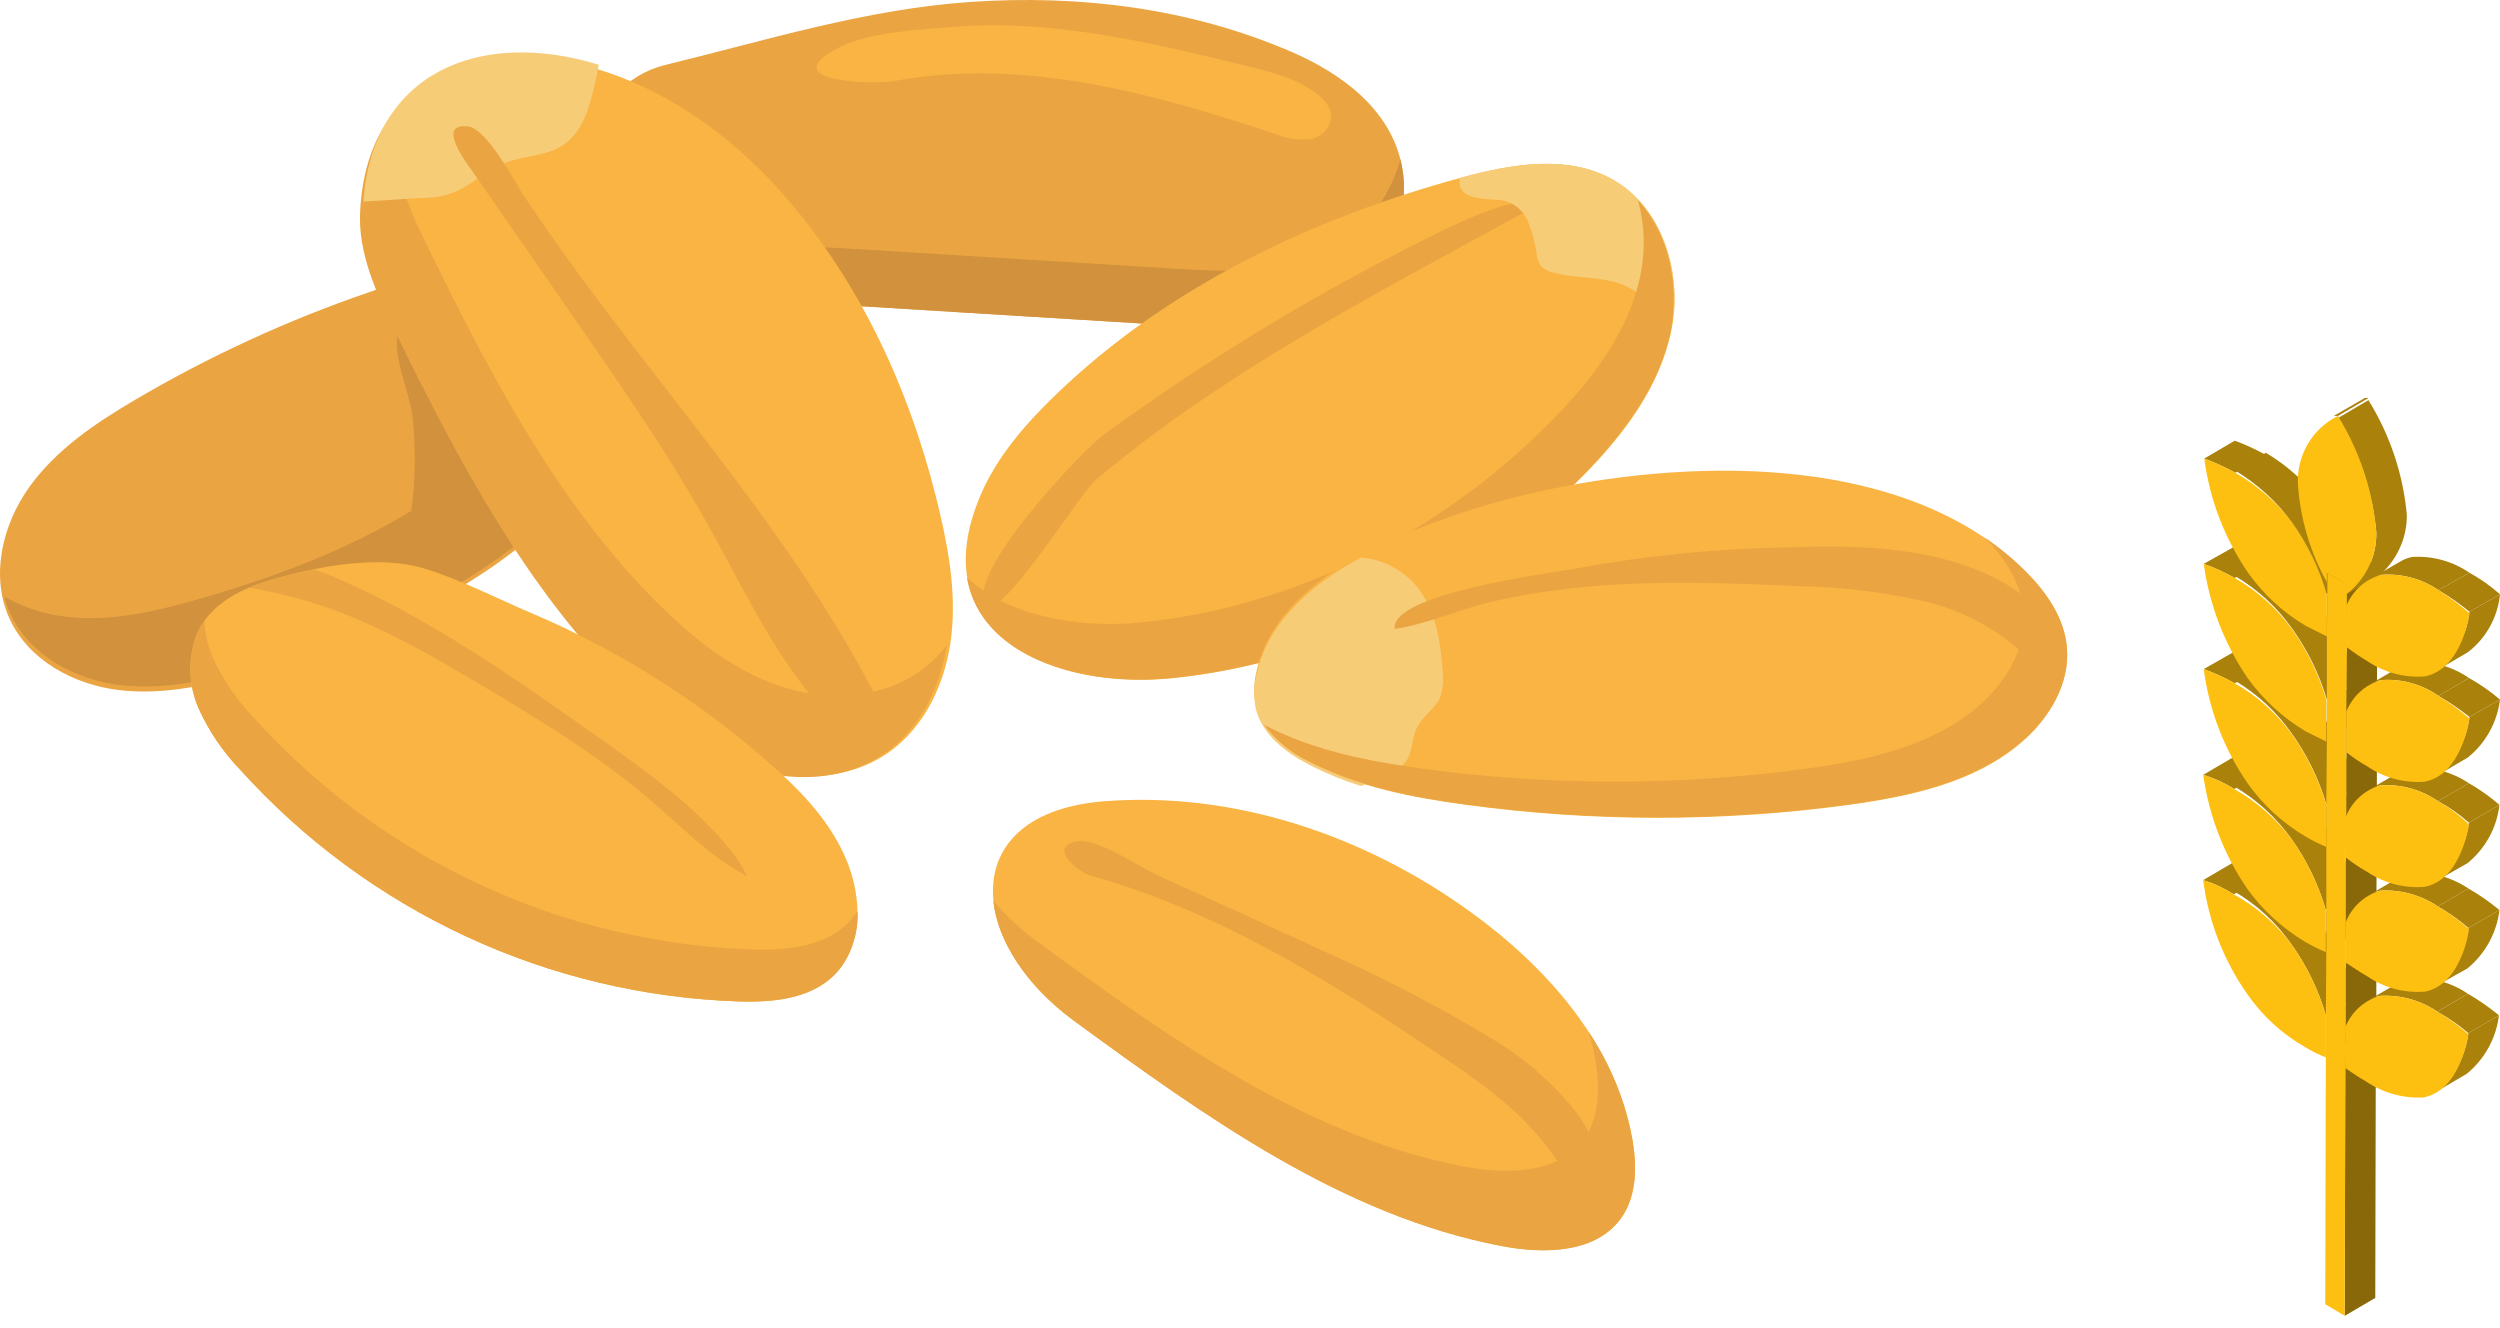 <svg width="64" height="34" viewBox="0 0 64 34" fill="none" xmlns="http://www.w3.org/2000/svg">
<path d="M3.463 10.233C2.443 10.833 1.434 11.51 0.747 12.473C0.059 13.436 -0.249 14.743 0.237 15.823C0.723 16.902 1.883 17.526 3.045 17.666C4.208 17.806 5.379 17.53 6.504 17.206C9.031 16.477 11.54 15.475 13.551 13.789C14.412 13.071 15.204 12.184 15.473 11.094C15.787 9.829 15.331 8.467 14.534 7.429C13.961 6.68 13.28 6.186 12.374 6.475C11.406 6.781 10.403 7.151 9.433 7.486C7.356 8.198 5.356 9.119 3.463 10.233Z" fill="#EAA542"/>
<path d="M14.556 7.298C14.335 6.995 14.063 6.732 13.753 6.521C14.172 7.353 14.293 8.305 14.094 9.216C13.825 10.31 13.035 11.186 12.172 11.908C10.154 13.594 7.653 14.597 5.127 15.326C4 15.65 2.831 15.928 1.668 15.785C1.12 15.72 0.59 15.546 0.109 15.273C0.147 15.417 0.196 15.558 0.258 15.694C0.738 16.76 1.905 17.397 3.067 17.537C4.23 17.677 5.399 17.399 6.524 17.075C9.052 16.348 11.559 15.345 13.571 13.66C14.434 12.939 15.224 12.055 15.493 10.965C15.806 9.697 15.351 8.333 14.556 7.298Z" fill="#D1913D"/>
<path d="M10.526 13.106C10.493 13.325 10.471 13.596 10.646 13.741C10.703 13.782 10.767 13.813 10.834 13.833C11.62 14.106 12.614 14.155 13.162 13.531C13.542 13.093 13.588 12.469 13.549 11.893C13.52 11.248 13.35 10.617 13.05 10.045C12.724 9.467 10.861 7.057 10.219 8.452C9.983 8.957 10.495 10.08 10.559 10.641C10.648 11.461 10.637 12.289 10.526 13.106Z" fill="#D1913D"/>
<path d="M16.071 6.354C16.664 6.863 17.374 7.216 18.138 7.383C19.244 7.63 20.372 7.771 21.505 7.806L30.062 8.333C31.358 8.414 32.703 8.484 33.904 7.911C35.106 7.337 36.111 5.919 35.916 4.428C35.711 2.843 34.327 1.868 33.033 1.315C30.432 0.198 27.615 -0.139 24.848 0.049C22.172 0.233 19.637 1.026 17.03 1.663C15.044 2.149 14.368 4.791 16.071 6.354Z" fill="#EAA542"/>
<path d="M35.849 4.075C35.713 4.588 35.469 5.065 35.133 5.475C34.798 5.885 34.378 6.218 33.903 6.453C32.703 7.028 31.357 6.956 30.061 6.877L21.505 6.35C20.372 6.316 19.244 6.174 18.138 5.925C17.375 5.758 16.665 5.405 16.071 4.896C15.65 4.518 15.346 4.027 15.196 3.482C15.059 3.995 15.069 4.535 15.224 5.043C15.379 5.551 15.672 6.005 16.071 6.354C16.665 6.863 17.375 7.216 18.138 7.383C19.244 7.63 20.372 7.771 21.505 7.806L30.061 8.333C31.357 8.414 32.703 8.484 33.903 7.911C35.102 7.337 36.111 5.919 35.917 4.428C35.901 4.309 35.878 4.191 35.849 4.075Z" fill="#D1913D"/>
<path d="M9.305 5.402C9.25 6.475 9.725 7.495 10.198 8.467C11.787 11.716 13.504 14.978 16.065 17.53C16.941 18.406 17.948 19.209 19.13 19.617C20.312 20.024 21.687 19.986 22.716 19.284C23.694 18.614 24.231 17.432 24.358 16.252C24.485 15.072 24.253 13.885 23.964 12.734C23.228 9.8 21.908 7.007 19.868 4.774C15.723 0.24 9.561 0.292 9.305 5.402Z" fill="#F9B443"/>
<path d="M23.503 17.215C22.477 17.916 21.095 17.953 19.92 17.548C18.744 17.143 17.744 16.339 16.855 15.461C14.293 12.909 12.577 9.647 10.988 6.398C10.515 5.433 10.04 4.415 10.094 3.333C10.102 3.152 10.12 2.972 10.147 2.792C9.611 3.432 9.271 4.305 9.219 5.419C9.164 6.49 9.639 7.51 10.112 8.484C11.701 11.731 13.418 14.993 15.979 17.548C16.855 18.424 17.862 19.227 19.044 19.634C20.226 20.041 21.601 20.002 22.628 19.299C23.538 18.68 24.064 17.616 24.237 16.523C24.029 16.79 23.782 17.023 23.503 17.215Z" fill="#EAA542"/>
<path d="M9.304 5.159C9.845 5.135 10.399 5.082 10.937 5.063C11.782 5.032 12.047 4.625 12.741 4.255C13.258 3.979 13.917 4.036 14.405 3.721C14.935 3.375 15.11 2.694 15.244 2.076C15.274 1.938 15.305 1.798 15.329 1.658C12.297 0.723 9.534 1.847 9.304 5.159Z" fill="#F7CC77"/>
<path d="M14.858 8.373C15.953 9.955 17.048 11.54 18.002 13.22C18.957 14.899 19.732 16.648 20.988 18.08C21.293 18.426 21.665 18.769 22.124 18.802C22.237 18.817 22.352 18.792 22.448 18.732C22.702 18.553 22.591 18.156 22.448 17.881C20.04 13.185 16.262 9.343 13.363 4.936C13.144 4.588 12.444 3.281 11.977 3.235C11.152 3.151 11.94 4.167 12.131 4.439L14.858 8.373Z" fill="#EAA542"/>
<path d="M25.108 12.664C25.52 11.705 26.216 10.895 26.965 10.166C29.826 7.379 33.548 5.597 37.401 4.55C38.688 4.2 40.133 3.944 41.291 4.601C42.574 5.325 43.08 7.009 42.788 8.456C42.497 9.903 41.562 11.133 40.531 12.178C37.74 15.024 33.983 16.954 30.023 17.36C27.008 17.675 23.556 16.276 25.108 12.664Z" fill="#F9B443"/>
<path d="M28.259 11.124C30.935 9.177 33.772 7.461 36.74 5.995C37.674 5.533 38.66 5.089 39.702 5.065L37.718 6.146C35.494 7.359 33.263 8.576 31.151 9.982C30.076 10.69 29.043 11.457 28.055 12.28C27.643 12.626 25.55 16.033 25.222 15.466C24.747 14.64 27.724 11.514 28.259 11.124Z" fill="#EAA542"/>
<path d="M41.291 4.601C40.131 3.944 38.686 4.2 37.401 4.55H37.379C37.252 5.084 37.933 5.098 38.399 5.119C38.549 5.137 38.692 5.193 38.814 5.282C38.936 5.371 39.033 5.49 39.095 5.627C39.217 5.906 39.298 6.201 39.336 6.503C39.348 6.62 39.392 6.731 39.463 6.825C39.537 6.896 39.63 6.945 39.73 6.967C40.428 7.173 41.238 7.031 41.836 7.444C42.055 7.591 42.217 7.799 42.438 7.928C42.563 8.002 42.703 8.047 42.847 8.062C42.981 6.715 42.458 5.26 41.291 4.601Z" fill="#F7CC77"/>
<path d="M41.932 5.126C42.102 5.746 42.124 6.398 41.998 7.028C41.707 8.473 40.772 9.706 39.741 10.75C36.952 13.596 33.193 15.527 29.233 15.932C27.567 16.103 25.763 15.748 24.752 14.783C25.093 16.814 27.681 17.596 30.006 17.357C33.972 16.952 37.729 15.024 40.514 12.175C41.545 11.124 42.484 9.892 42.771 8.454C43.003 7.293 42.721 5.964 41.932 5.126Z" fill="#EAA542"/>
<path d="M22.948 2.065C26.186 1.474 29.498 2.379 32.62 3.421C32.904 3.541 33.214 3.591 33.522 3.565C33.675 3.546 33.816 3.473 33.919 3.358C34.022 3.243 34.08 3.095 34.082 2.941C34.051 2.776 33.966 2.627 33.839 2.516C33.384 2.079 32.729 1.895 32.11 1.739C29.61 1.118 27.026 0.487 24.43 0.686C23.567 0.752 22.225 0.82 21.446 1.231C19.822 2.092 22.315 2.184 22.948 2.065Z" fill="#F9B443"/>
<path d="M6.988 14.831C6.215 15.05 5.397 15.433 5.044 16.217C4.803 16.836 4.817 17.526 5.084 18.134C5.347 18.719 5.71 19.253 6.156 19.713C7.776 21.507 9.741 22.956 11.934 23.974C14.126 24.992 16.501 25.557 18.917 25.637C19.854 25.665 20.914 25.562 21.518 24.777C22.122 23.991 22.033 22.806 21.621 21.904C21.183 20.932 20.428 20.177 19.651 19.496C17.855 17.921 15.821 16.641 13.624 15.704C12.722 15.323 11.745 14.813 10.822 14.542C9.661 14.203 8.129 14.502 6.988 14.831Z" fill="#F9B443"/>
<path d="M21.868 23.445C21.264 24.231 20.205 24.334 19.265 24.306C16.85 24.226 14.475 23.661 12.283 22.643C10.091 21.625 8.126 20.176 6.507 18.382C6.06 17.922 5.697 17.388 5.434 16.803C5.317 16.515 5.248 16.21 5.228 15.899C5.156 15.998 5.095 16.105 5.044 16.217C4.803 16.836 4.817 17.526 5.084 18.134C5.347 18.718 5.71 19.253 6.156 19.713C7.776 21.507 9.741 22.956 11.934 23.974C14.126 24.992 16.501 25.557 18.917 25.637C19.854 25.665 20.914 25.562 21.518 24.776C21.822 24.358 21.976 23.85 21.956 23.334C21.927 23.372 21.898 23.409 21.868 23.445Z" fill="#EAA542"/>
<path d="M18.628 21.677C17.722 20.582 16.551 19.752 15.395 18.931C13.278 17.432 11.146 15.923 8.777 14.868C8.534 14.756 8.285 14.658 8.03 14.575C7.663 14.649 7.31 14.741 6.988 14.831C6.782 14.893 6.58 14.966 6.382 15.05H6.408C7.119 15.173 7.819 15.356 8.499 15.597C9.896 16.109 11.189 16.86 12.461 17.622C13.928 18.498 15.39 19.4 16.686 20.514C17.473 21.191 18.206 21.95 19.125 22.434C18.995 22.16 18.828 21.905 18.628 21.677Z" fill="#EAA542"/>
<path d="M27.488 26.123C30.859 28.588 34.382 31.121 38.434 31.894C39.551 32.113 40.912 32.08 41.538 31.128C41.904 30.571 41.906 29.84 41.79 29.175C41.368 26.738 39.586 24.735 37.589 23.305C34.877 21.361 31.564 20.256 28.272 20.512C24.48 20.808 24.73 24.107 27.488 26.123Z" fill="#F9B443"/>
<path d="M41.788 29.17C41.608 28.187 41.228 27.252 40.673 26.421C40.744 26.659 40.8 26.901 40.842 27.145C40.958 27.802 40.956 28.542 40.59 29.098C39.964 30.05 38.605 30.079 37.486 29.864C33.429 29.094 29.907 26.561 26.54 24.093C26.129 23.796 25.755 23.45 25.428 23.062C25.535 24.085 26.264 25.225 27.483 26.127C30.857 28.592 34.38 31.125 38.43 31.898C39.548 32.117 40.91 32.084 41.536 31.132C41.902 30.571 41.904 29.84 41.788 29.17Z" fill="#EAA542"/>
<path d="M27.952 22.427C31.159 23.323 34.036 25.109 36.801 26.968C37.821 27.653 38.852 28.369 39.599 29.35C40.036 29.924 40.409 30.613 41.076 30.882C41.126 29.946 40.82 29.025 40.218 28.306C39.617 27.597 38.899 26.997 38.095 26.53C36.74 25.719 35.337 24.992 33.894 24.354C32.479 23.697 31.061 23.049 29.638 22.41C29.167 22.191 28.125 21.473 27.613 21.534C26.809 21.633 27.529 22.309 27.952 22.427Z" fill="#EAA542"/>
<path d="M35.744 13.763C34.172 14.441 32.545 15.514 32.169 17.173C32.094 17.47 32.088 17.78 32.151 18.08C32.315 18.736 32.917 19.194 33.522 19.507C34.754 20.144 36.149 20.418 37.515 20.602C40.78 21.047 44.09 21.047 47.355 20.602C48.921 20.383 50.547 20.035 51.747 19.008C52.459 18.399 52.997 17.5 52.912 16.567C52.844 15.823 52.393 15.166 51.863 14.638C48.851 11.641 43.505 11.722 39.645 12.53C38.307 12.809 37 13.222 35.744 13.763Z" fill="#F9B443"/>
<path d="M36.328 15.089C36.152 14.857 35.928 14.664 35.673 14.523C35.417 14.382 35.135 14.296 34.844 14.27C33.596 14.945 32.473 15.897 32.169 17.248C32.094 17.545 32.088 17.855 32.151 18.154C32.315 18.811 32.917 19.271 33.522 19.581C33.943 19.798 34.383 19.978 34.835 20.12C35.115 20.046 35.384 19.934 35.634 19.789C35.781 19.714 35.908 19.606 36.007 19.474C36.164 19.231 36.14 18.909 36.265 18.647C36.407 18.342 36.736 18.154 36.869 17.845C36.944 17.626 36.965 17.392 36.93 17.162C36.88 16.436 36.764 15.674 36.328 15.089Z" fill="#F7CC77"/>
<path d="M52.912 16.565C52.844 15.82 52.393 15.164 51.863 14.636C51.54 14.311 51.187 14.018 50.808 13.76C51.316 14.279 51.743 14.918 51.809 15.639C51.894 16.573 51.355 17.471 50.644 18.082C49.444 19.109 47.818 19.461 46.254 19.676C42.986 20.121 39.672 20.121 36.403 19.676C35.028 19.487 33.642 19.216 32.41 18.581L32.359 18.553C32.659 18.958 33.056 19.283 33.513 19.496C34.746 20.133 36.14 20.407 37.506 20.591C40.771 21.036 44.082 21.036 47.347 20.591C48.912 20.372 50.539 20.024 51.738 18.997C52.459 18.397 52.997 17.497 52.912 16.565Z" fill="#EAA542"/>
<path d="M45.853 14.01C47.703 13.946 49.645 14.01 51.265 14.901C51.959 15.286 52.62 15.906 52.669 16.698C52.684 16.917 52.566 17.221 52.34 17.195C52.228 17.164 52.13 17.095 52.064 16.998C51.306 16.197 50.327 15.638 49.251 15.391C48.181 15.15 47.088 15.021 45.991 15.004C43.393 14.883 40.757 14.809 38.222 15.396C37.386 15.588 36.543 15.978 35.704 16.101C35.586 15.21 39.568 14.686 40.264 14.568C42.108 14.223 43.978 14.036 45.853 14.01Z" fill="#EAA542"/>
<path d="M57.183 22.894L57.978 22.436C57.73 22.281 57.463 22.159 57.183 22.072L56.402 22.53C56.677 22.616 56.94 22.738 57.183 22.894Z" fill="#A9810B"/>
<path d="M60.026 33.684L60.807 33.227L60.821 26.855L60.039 27.312L60.026 33.684Z" fill="#896809"/>
<path d="M59.541 27.03L60.322 26.572V25.561L59.541 26.019V27.03Z" fill="#896809"/>
<path d="M59.541 25.992L60.322 25.534C60.13 24.878 59.829 24.259 59.433 23.702C59.047 23.157 58.552 22.698 57.978 22.355L57.184 22.813C57.764 23.151 58.265 23.61 58.652 24.16C59.05 24.716 59.351 25.335 59.541 25.992Z" fill="#A9810B"/>
<path d="M57.183 22.894C56.94 22.738 56.677 22.616 56.402 22.53C56.535 23.582 56.923 24.586 57.533 25.453C57.917 26.006 58.418 26.466 59.002 26.8C59.173 26.906 59.353 26.997 59.541 27.07V25.992C59.35 25.335 59.05 24.716 58.652 24.16C58.256 23.64 57.756 23.208 57.183 22.894Z" fill="#FDC011"/>
<path d="M60.039 27.312L60.82 26.854L60.834 25.858L60.053 26.302L60.039 27.312Z" fill="#896809"/>
<path d="M57.197 20.2L57.978 19.741C57.731 19.584 57.464 19.462 57.183 19.378L56.402 19.836C56.682 19.92 56.95 20.042 57.197 20.2Z" fill="#A9810B"/>
<path d="M60.053 26.302L60.834 25.858V24.16L60.053 24.618V26.302Z" fill="#896809"/>
<path d="M59.555 24.322L60.336 23.877V22.867L59.555 23.325V24.322Z" fill="#896809"/>
<path d="M59.541 23.298L60.336 22.853C60.145 22.197 59.845 21.577 59.447 21.021C59.06 20.472 58.559 20.012 57.978 19.674L57.197 20.132C57.775 20.474 58.275 20.933 58.665 21.479C59.057 22.032 59.353 22.647 59.541 23.298Z" fill="#A9810B"/>
<path d="M57.197 20.2C56.95 20.042 56.682 19.92 56.402 19.836C56.549 20.884 56.936 21.885 57.533 22.759C57.928 23.302 58.427 23.76 59.002 24.106C59.176 24.207 59.356 24.297 59.541 24.376V23.298C59.353 22.647 59.057 22.032 58.665 21.479C58.268 20.957 57.768 20.521 57.197 20.2Z" fill="#FDC011"/>
<path d="M60.053 24.618L60.834 24.16V23.15L60.053 23.608V24.618Z" fill="#896809"/>
<path d="M57.21 17.492L57.992 17.047C57.743 16.892 57.476 16.77 57.197 16.683L56.416 17.128C56.689 17.229 56.955 17.351 57.21 17.492Z" fill="#A9810B"/>
<path d="M60.053 23.608L60.834 23.15L60.848 21.466L60.053 21.924V23.608Z" fill="#896809"/>
<path d="M62.396 25.898L63.178 25.44C62.747 25.146 62.229 25.009 61.709 25.049C61.6 25.065 61.495 25.101 61.4 25.157L60.618 25.615C60.715 25.561 60.82 25.52 60.928 25.494C61.449 25.464 61.964 25.606 62.396 25.898Z" fill="#A9810B"/>
<path d="M59.555 21.627L60.336 21.183L60.349 20.172L59.555 20.631V21.627Z" fill="#896809"/>
<path d="M62.37 27.946L63.151 27.488C63.607 27.113 63.902 26.578 63.973 25.992L63.191 26.45C63.118 27.035 62.824 27.57 62.37 27.946Z" fill="#A9810B"/>
<path d="M62.397 25.898C61.965 25.606 61.449 25.464 60.928 25.494C60.727 25.55 60.543 25.653 60.389 25.793C60.234 25.934 60.115 26.108 60.039 26.302V27.339C60.213 27.465 60.392 27.582 60.578 27.69C61.01 27.981 61.526 28.123 62.046 28.094C62.989 27.905 63.178 26.544 63.191 26.477C62.947 26.258 62.68 26.064 62.397 25.898Z" fill="#FDC011"/>
<path d="M63.192 26.45L63.973 25.992C63.723 25.787 63.458 25.602 63.178 25.44L62.397 25.898C62.68 26.055 62.946 26.24 63.192 26.45Z" fill="#A9810B"/>
<path d="M59.554 20.604L60.336 20.145C60.148 19.495 59.852 18.88 59.46 18.327C59.07 17.78 58.57 17.321 57.992 16.98L57.21 17.424C57.786 17.765 58.282 18.224 58.665 18.771C59.061 19.324 59.361 19.939 59.554 20.59V20.604Z" fill="#A9810B"/>
<path d="M57.21 17.492C56.955 17.351 56.689 17.229 56.416 17.128C56.553 18.183 56.941 19.191 57.547 20.065C57.938 20.611 58.438 21.07 59.016 21.412C59.188 21.515 59.368 21.605 59.554 21.681V20.604C59.361 19.952 59.061 19.338 58.665 18.785C58.276 18.257 57.78 17.817 57.21 17.492Z" fill="#FDC011"/>
<path d="M60.053 21.924L60.848 21.466V20.455L60.066 20.913L60.053 21.924Z" fill="#896809"/>
<path d="M57.21 14.798L57.992 14.339C57.747 14.191 57.484 14.073 57.21 13.989L56.416 14.434C56.69 14.532 56.956 14.654 57.21 14.798Z" fill="#A9810B"/>
<path d="M60.066 20.913L60.848 20.455V18.771L60.066 19.23V20.913Z" fill="#896809"/>
<path d="M62.411 23.204L63.192 22.746C62.759 22.456 62.244 22.314 61.724 22.341C61.614 22.365 61.51 22.406 61.414 22.463L60.632 22.921C60.729 22.864 60.833 22.823 60.942 22.799C61.462 22.772 61.978 22.914 62.411 23.204Z" fill="#A9810B"/>
<path d="M59.568 18.933L60.349 18.475V17.478L59.568 17.936V18.933Z" fill="#896809"/>
<path d="M62.37 25.238L63.164 24.793C63.621 24.419 63.915 23.884 63.986 23.298L63.191 23.756C63.162 24.046 63.075 24.327 62.933 24.582C62.792 24.836 62.6 25.06 62.37 25.238Z" fill="#A9810B"/>
<path d="M63.191 23.756L63.986 23.298C63.737 23.092 63.472 22.907 63.191 22.746L62.41 23.204C62.687 23.363 62.949 23.548 63.191 23.756Z" fill="#A9810B"/>
<path d="M62.41 23.204C61.977 22.914 61.462 22.772 60.942 22.799C60.741 22.856 60.556 22.959 60.402 23.099C60.248 23.239 60.128 23.413 60.053 23.608V24.645C60.201 24.739 60.389 24.874 60.605 24.995C61.036 25.289 61.554 25.427 62.074 25.386C63.003 25.211 63.205 23.85 63.205 23.783C62.959 23.565 62.693 23.371 62.41 23.204Z" fill="#FDC011"/>
<path d="M57.21 14.797C56.956 14.654 56.69 14.532 56.416 14.434C56.559 15.487 56.947 16.493 57.547 17.37C57.941 17.914 58.441 18.372 59.016 18.718L59.554 18.987V17.909C59.361 17.258 59.061 16.643 58.665 16.091C58.275 15.563 57.78 15.123 57.21 14.797Z" fill="#FDC011"/>
<path d="M59.568 17.909L60.349 17.451C60.156 16.8 59.855 16.185 59.46 15.633C59.068 15.088 58.568 14.629 57.992 14.285L57.21 14.743C57.79 15.083 58.291 15.542 58.679 16.091C59.074 16.643 59.375 17.258 59.568 17.909Z" fill="#A9810B"/>
<path d="M60.066 19.23L60.848 18.772V17.761L60.066 18.219V19.23Z" fill="#896809"/>
<path d="M57.224 12.103L58.005 11.645C57.749 11.504 57.484 11.383 57.21 11.281L56.429 11.739C56.702 11.841 56.968 11.962 57.224 12.103Z" fill="#A9810B"/>
<path d="M60.066 18.219L60.848 17.761L60.861 16.077L60.08 16.535L60.066 18.219Z" fill="#896809"/>
<path d="M62.411 20.509L63.205 20.051C62.767 19.761 62.248 19.62 61.724 19.647C61.615 19.673 61.511 19.714 61.414 19.768L60.632 20.226C60.73 20.172 60.834 20.131 60.942 20.105C61.463 20.069 61.981 20.212 62.411 20.509Z" fill="#A9810B"/>
<path d="M59.568 16.239L60.363 15.781V14.784L59.581 15.229L59.568 16.239Z" fill="#896809"/>
<path d="M62.383 22.544L63.165 22.099C63.624 21.728 63.919 21.191 63.986 20.604L63.205 21.062C63.133 21.643 62.839 22.175 62.383 22.544Z" fill="#A9810B"/>
<path d="M63.205 21.062L63.986 20.604C63.744 20.395 63.482 20.211 63.205 20.051L62.41 20.509C62.696 20.661 62.963 20.846 63.205 21.062Z" fill="#A9810B"/>
<path d="M62.41 20.509C61.981 20.212 61.463 20.069 60.942 20.105C60.741 20.162 60.556 20.264 60.402 20.405C60.248 20.545 60.128 20.719 60.053 20.913V21.951C60.222 22.086 60.403 22.208 60.592 22.314C61.023 22.606 61.541 22.744 62.06 22.705C63.003 22.53 63.192 21.169 63.205 21.102C62.965 20.872 62.699 20.673 62.41 20.509Z" fill="#FDC011"/>
<path d="M57.224 12.103C56.968 11.962 56.702 11.841 56.429 11.739C56.569 12.794 56.956 13.8 57.56 14.676C57.951 15.222 58.451 15.681 59.029 16.023L59.568 16.293V15.215C59.38 14.56 59.084 13.941 58.692 13.383C58.291 12.864 57.792 12.429 57.224 12.103Z" fill="#FDC011"/>
<path d="M59.568 15.215L60.349 14.757C60.162 14.106 59.866 13.491 59.474 12.938C59.082 12.393 58.583 11.934 58.005 11.591L57.224 12.049C57.799 12.395 58.298 12.853 58.693 13.396C59.084 13.954 59.38 14.573 59.568 15.229V15.215Z" fill="#A9810B"/>
<path d="M59.581 14.905L60.363 14.447V14.218L59.581 14.663V14.905Z" fill="#896809"/>
<path d="M60.08 16.535L60.861 16.077V15.067L60.08 15.525V16.535Z" fill="#896809"/>
<path d="M60.08 15.525L60.861 15.067V14.717L60.08 15.175V15.525Z" fill="#896809"/>
<path d="M60.08 15.175L60.861 14.716V14.501L60.08 14.959V15.175Z" fill="#896809"/>
<path d="M59.581 14.663V14.905V15.229L59.568 16.239V17.936V18.933L59.554 20.631V21.628V23.325V24.322L59.541 26.019V27.03L59.527 33.388L60.026 33.684L60.039 27.312L60.053 26.302V24.618V23.608V21.924L60.066 20.913V19.23V18.219L60.08 16.535V15.525V15.175V14.959L59.581 14.663Z" fill="#FDC011"/>
<path d="M60.08 14.959L60.861 14.501L60.363 14.218L59.581 14.663L60.08 14.959Z" fill="#836409"/>
<path d="M62.424 17.815L63.205 17.357C62.776 17.06 62.258 16.917 61.737 16.953C61.628 16.979 61.524 17.02 61.427 17.074L60.645 17.532C60.742 17.476 60.846 17.435 60.955 17.411C61.477 17.371 61.996 17.514 62.424 17.815Z" fill="#A9810B"/>
<path d="M62.397 19.849L63.178 19.391C63.634 19.022 63.928 18.491 64 17.909L63.219 18.354C63.15 18.94 62.855 19.477 62.397 19.849Z" fill="#A9810B"/>
<path d="M63.219 18.354L64 17.909C63.754 17.699 63.488 17.514 63.205 17.357L62.424 17.815C62.702 17.974 62.968 18.154 63.219 18.354Z" fill="#A9810B"/>
<path d="M62.424 17.815C61.996 17.514 61.477 17.371 60.956 17.411C60.755 17.468 60.57 17.57 60.416 17.71C60.262 17.851 60.142 18.025 60.066 18.219V19.256C60.236 19.392 60.416 19.513 60.605 19.62C61.036 19.914 61.554 20.052 62.074 20.011C63.003 19.836 63.205 18.475 63.219 18.394C62.969 18.181 62.703 17.987 62.424 17.815Z" fill="#FDC011"/>
<path d="M62.424 15.107L63.219 14.663C62.788 14.367 62.271 14.225 61.75 14.258C61.64 14.28 61.535 14.321 61.44 14.38L60.645 14.838C60.743 14.784 60.847 14.743 60.955 14.716C61.475 14.676 61.993 14.814 62.424 15.107Z" fill="#A9810B"/>
<path d="M59.85 10.648L60.632 10.19C60.601 10.182 60.568 10.182 60.538 10.19L59.743 10.648H59.85Z" fill="#A9810B"/>
<path d="M60.066 15.215L60.861 14.771C61.098 14.579 61.29 14.337 61.42 14.062C61.551 13.787 61.618 13.486 61.615 13.181C61.52 12.139 61.183 11.133 60.632 10.244L59.851 10.702C60.4 11.587 60.737 12.588 60.834 13.625C60.84 13.932 60.773 14.236 60.64 14.512C60.507 14.788 60.31 15.029 60.066 15.215Z" fill="#A9810B"/>
<path d="M59.851 10.648C59.528 10.808 59.258 11.059 59.077 11.371C58.895 11.682 58.808 12.04 58.827 12.399C58.886 13.279 59.139 14.135 59.568 14.905V14.663L60.066 14.959V15.215C60.31 15.029 60.507 14.788 60.64 14.512C60.773 14.236 60.84 13.932 60.834 13.625C60.745 12.569 60.408 11.549 59.851 10.648Z" fill="#FDC011"/>
<path d="M63.219 15.66L64 15.215C63.761 15.002 63.499 14.817 63.219 14.663L62.424 15.107C62.703 15.27 62.969 15.455 63.219 15.66Z" fill="#A9810B"/>
<path d="M62.397 17.155L63.178 16.697C63.409 16.519 63.601 16.296 63.742 16.041C63.883 15.786 63.971 15.505 64 15.215L63.219 15.66C63.187 15.951 63.098 16.233 62.957 16.489C62.816 16.746 62.626 16.972 62.397 17.155Z" fill="#A9810B"/>
<path d="M62.424 15.107C61.993 14.814 61.475 14.676 60.956 14.717C60.756 14.772 60.572 14.872 60.418 15.01C60.264 15.148 60.144 15.32 60.066 15.511V16.562C60.239 16.693 60.419 16.814 60.605 16.926C61.037 17.218 61.554 17.355 62.074 17.317C63.017 17.128 63.205 15.781 63.219 15.7C62.97 15.481 62.705 15.283 62.424 15.107Z" fill="#FDC011"/>
</svg>
